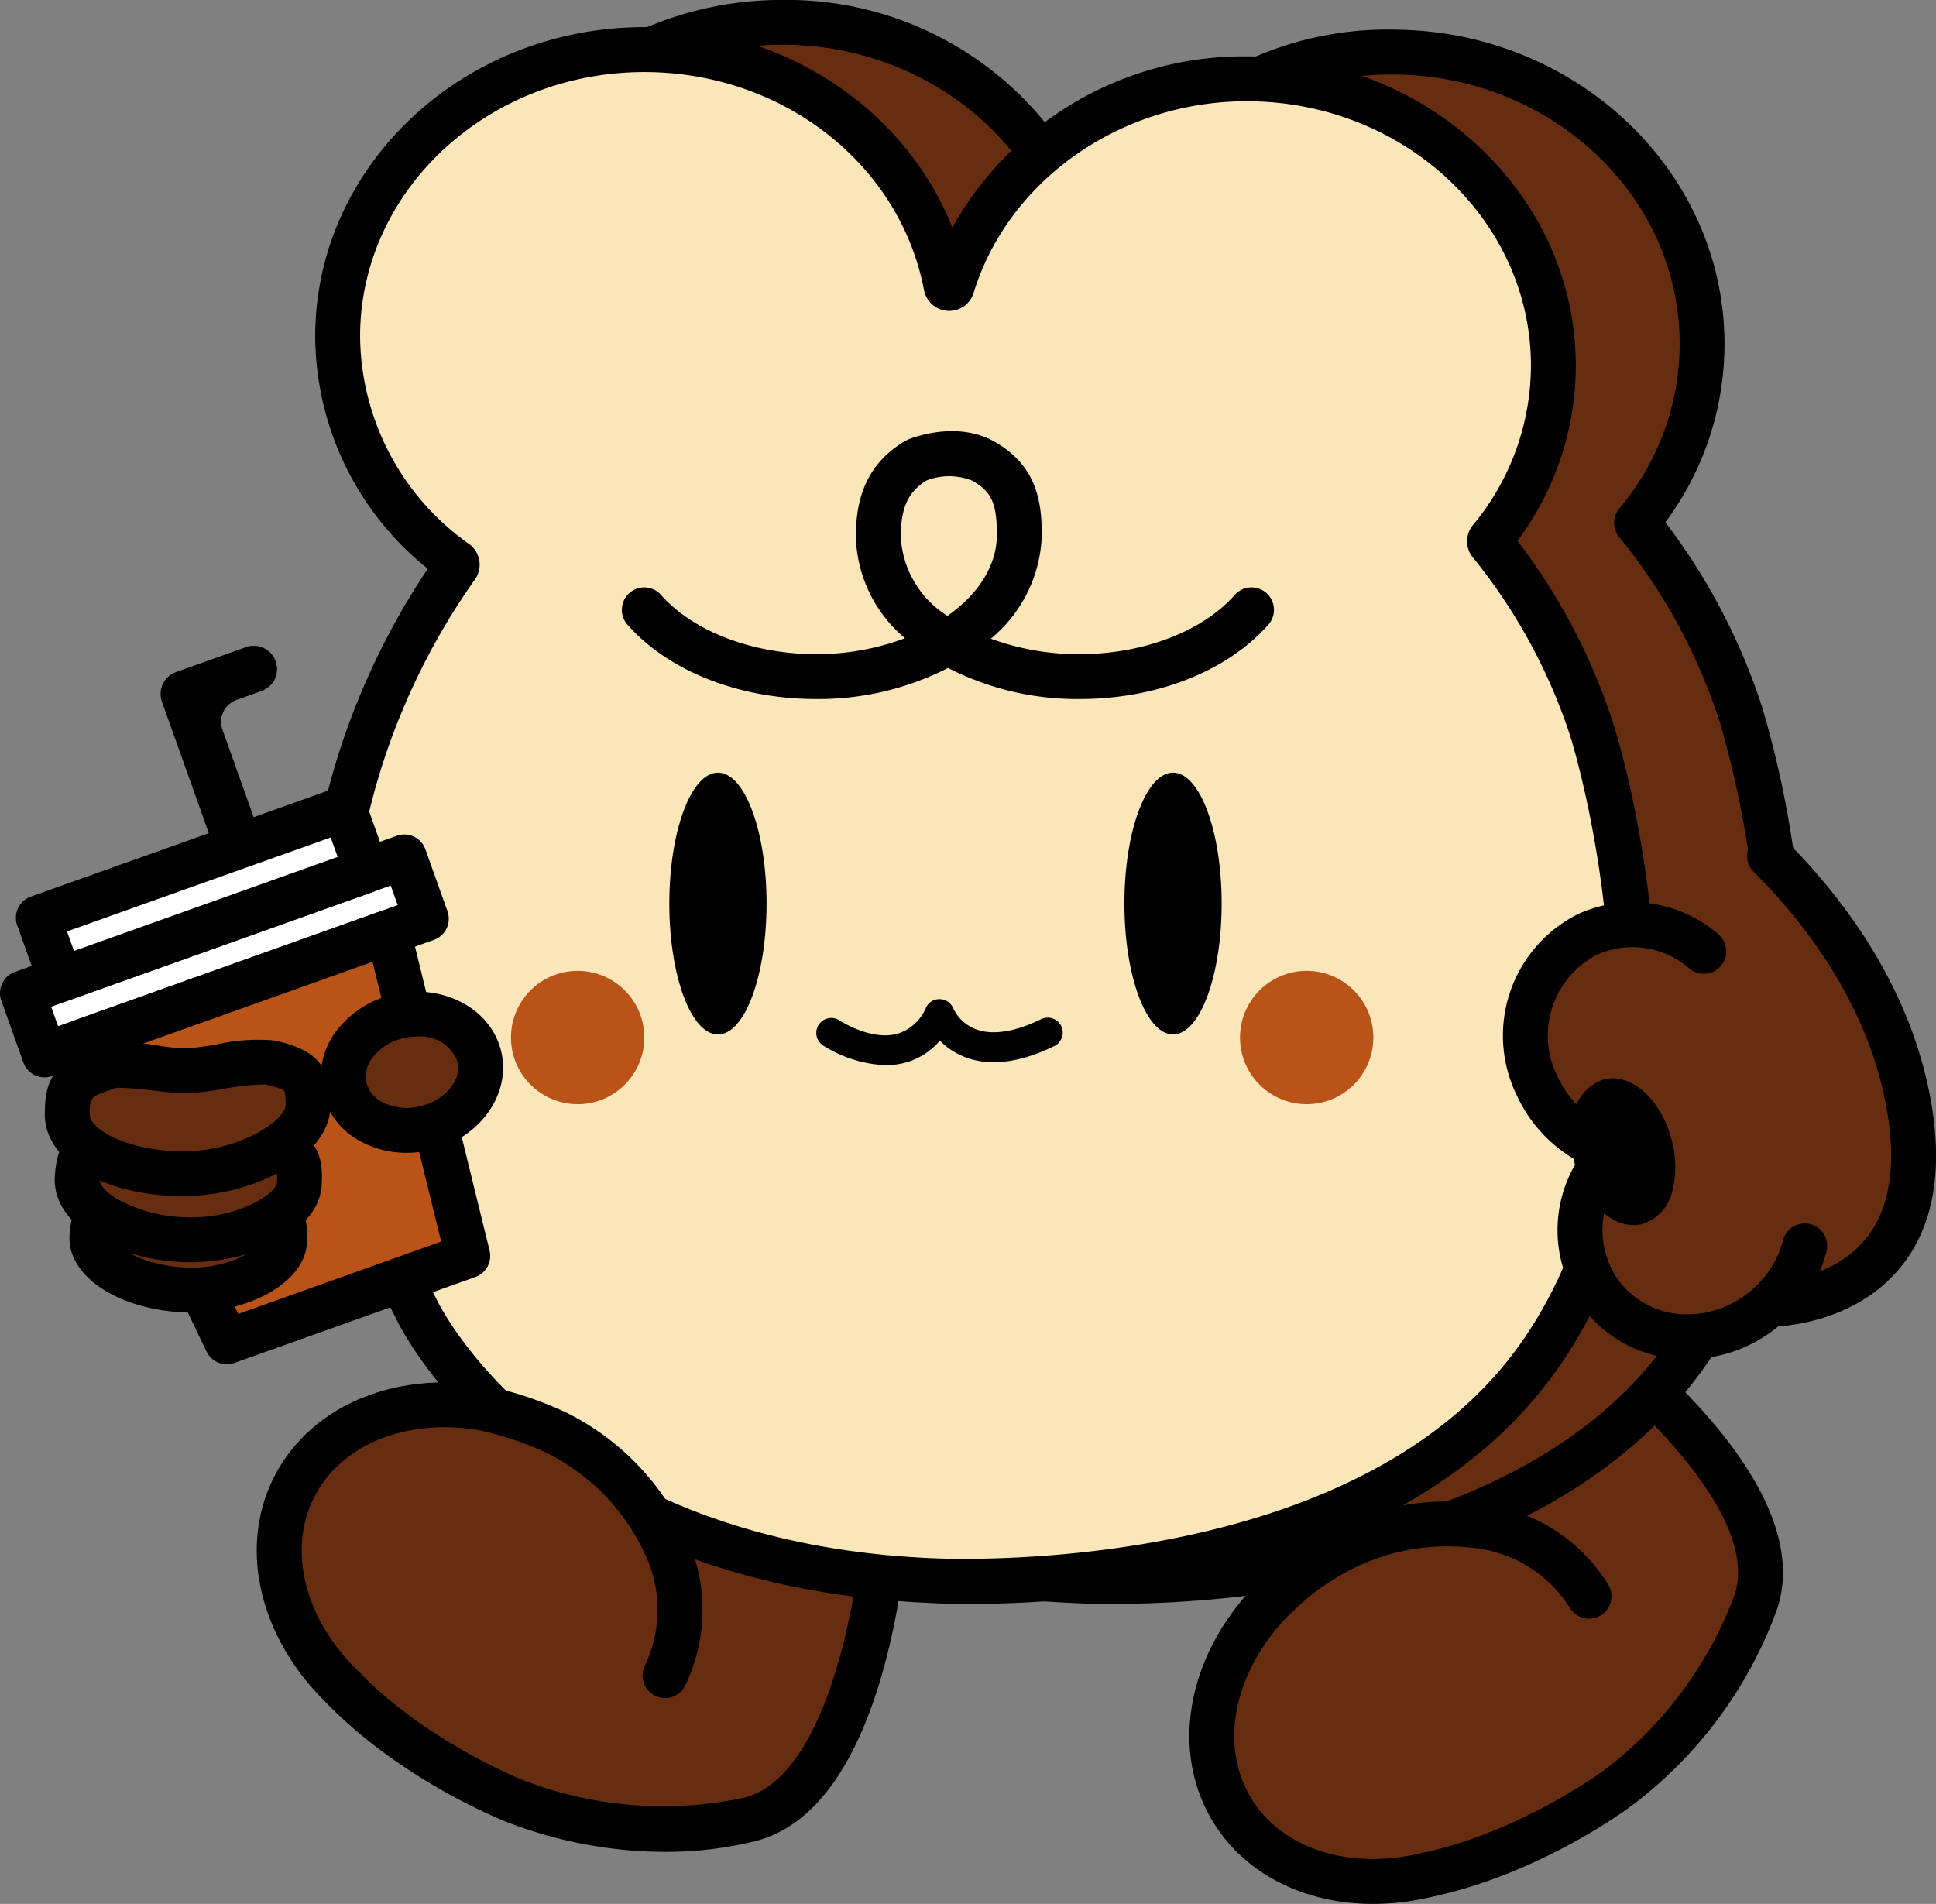 <svg xmlns="http://www.w3.org/2000/svg" width="129.399" height="127.269" viewBox="0 0 129.399 127.269">
  <rect x="0" y="0" width="129.399" height="127.269" fill="#808080" stroke="none"/>
  <g id="그룹_5325" data-name="그룹 5325" transform="translate(1230.487 -658.282)">
    <g id="그룹_5284" data-name="그룹 5284">
      <g id="그룹_5282" data-name="그룹 5282">
        <path id="패스_5694" data-name="패스 5694" d="M-1209.392,768.987c4.88,6.451,13.433,9.736,13.433,9.736a27.313,27.313,0,0,0,15.562,1.188c8.063-2,9.125-20.25,9.125-20.25l-26.127-7.092" fill="#662d11"/>
        <path id="패스_5695" data-name="패스 5695" d="M-1186,782.073a29.391,29.391,0,0,1-10.544-1.969c-.316-.122-8.961-3.5-14.042-10.211l2.393-1.811c4.554,6.021,12.693,9.209,12.775,9.24a26.013,26.013,0,0,0,14.663,1.132c5.292-1.312,7.386-12.256,7.9-17.672l-24.929-6.766.786-2.9,27.3,7.41-.071,1.216c-.115,1.982-1.383,19.417-10.261,21.619A24.787,24.787,0,0,1-1186,782.073Z"/>
      </g>
      <g id="그룹_5283" data-name="그룹 5283">
        <path id="패스_5696" data-name="패스 5696" d="M-1207.3,771.338c-4.152-3.818-5.743-9.288-3.528-13.646,2.258-4.445,7.786-6.374,13.434-5.125" fill="#662d11"/>
        <path id="패스_5697" data-name="패스 5697" d="M-1208.32,772.442c-4.765-4.383-6.312-10.584-3.85-15.429,2.527-4.973,8.6-7.343,15.1-5.91l-.648,2.929c-5.147-1.139-9.876.607-11.773,4.34-1.846,3.633-.558,8.4,3.206,11.861Z"/>
      </g>
    </g>
    <g id="그룹_5287" data-name="그룹 5287">
      <g id="그룹_5285" data-name="그룹 5285">
        <path id="패스_5698" data-name="패스 5698" d="M-1137.871,784.021c8.061-.671,15.412-6.14,15.412-6.14a27.324,27.324,0,0,0,9.329-12.514c2.623-7.881-12.228-18.542-12.228-18.542l-19.968,18.28" fill="#662d11"/>
        <path id="패스_5699" data-name="패스 5699" d="M-1137.746,785.517l-.249-2.991c7.522-.627,14.571-5.8,14.641-5.849a26.026,26.026,0,0,0,8.8-11.783c1.725-5.183-6.4-12.8-10.706-16.124l-19.053,17.442-2.026-2.213,20.866-19.1.989.71c1.613,1.158,15.665,11.555,12.777,20.235a28.632,28.632,0,0,1-9.9,13.274C-1121.878,779.318-1129.355,784.816-1137.746,785.517Z"/>
      </g>
      <g id="그룹_5286" data-name="그룹 5286">
        <path id="패스_5700" data-name="패스 5700" d="M-1134.767,783.515c-5.447,1.465-10.92-.117-13.417-4.319-2.547-4.286-1.22-9.988,2.857-14.092" fill="#662d11"/>
        <path id="패스_5701" data-name="패스 5701" d="M-1138.725,785.551c-4.581,0-8.625-2.016-10.748-5.588-2.85-4.8-1.612-11.192,3.082-15.916l2.128,2.115c-3.714,3.737-4.771,8.668-2.631,12.268,2.082,3.505,6.8,4.965,11.737,3.636l.779,2.9A16.752,16.752,0,0,1-1138.725,785.551Z"/>
      </g>
    </g>
    <g id="그룹_5288" data-name="그룹 5288">
      <path id="패스_5702" data-name="패스 5702" d="M-1112,716.1a66.235,66.235,0,0,0-2.117-10.009,39.208,39.208,0,0,0-6.987-12.855,18.685,18.685,0,0,0,4.38-11.962c0-10.773-9.283-19.506-20.735-19.506-9.815,0-18.017,6.422-20.167,15.038-1.3-9.6-9.994-17.022-20.549-17.022a21.746,21.746,0,0,0-8.761,1.821,19.474,19.474,0,0,0-11.975,17.685,19.087,19.087,0,0,0,8.167,15.489c-5.22,7.282-15.334,26.158-2.773,50.834,0,0,8.284,17.132,34.558,18.319,0,0,28.9,1.866,41.03-14.927q.5-.687.949-1.4" fill="#662d11"/>
      <path id="패스_5703" data-name="패스 5703" d="M-1156.142,765.5c-1.655,0-2.7-.062-2.915-.075-26.829-1.213-35.457-18.431-35.812-19.163-12.322-24.206-3.311-43.115,2.079-51.169a20.353,20.353,0,0,1-7.622-15.808,21.043,21.043,0,0,1,12.872-19.058,23.147,23.147,0,0,1,9.364-1.948,22.267,22.267,0,0,1,20.809,13.64,22.279,22.279,0,0,1,19.907-11.656c12.261,0,22.235,9.423,22.235,21.006a19.966,19.966,0,0,1-3.952,11.928,41.311,41.311,0,0,1,6.5,12.459,67.575,67.575,0,0,1,2.165,10.233l-2.971.412a65.706,65.706,0,0,0-2.061-9.76,37.963,37.963,0,0,0-6.685-12.319,1.5,1.5,0,0,1-.029-1.947,17.106,17.106,0,0,0,4.036-11.006c0-9.928-8.629-18.006-19.235-18.006-8.975,0-16.67,5.716-18.712,13.9a1.508,1.508,0,0,1-1.538,1.135,1.5,1.5,0,0,1-1.4-1.3c-1.214-8.964-9.409-15.724-19.062-15.724a20.165,20.165,0,0,0-8.158,1.7,18.045,18.045,0,0,0-11.078,16.311,17.514,17.514,0,0,0,7.543,14.272,1.5,1.5,0,0,1,.343,2.091c-4.877,6.8-14.9,25.226-2.655,49.28.338.691,8.3,16.372,33.288,17.5.31.016,28.247,1.608,39.747-14.309q.472-.652.9-1.325l2.529,1.615q-.477.746-1,1.469C-1127.01,764.132-1148.327,765.5-1156.142,765.5Z"/>
    </g>
    <g id="그룹_5289" data-name="그룹 5289">
      <path id="패스_5704" data-name="패스 5704" d="M-1124.086,707.1a38.588,38.588,0,0,0-6.793-12.5.2.2,0,0,1,0-.266,18.272,18.272,0,0,0,4.219-11.619c0-10.585-9.178-19.167-20.5-19.167-9.348,0-17.216,5.857-19.681,13.855a.21.21,0,0,1-.411-.022c-1.711-8.969-10.077-15.782-20.162-15.782-11.322,0-20.5,8.581-20.5,19.167a18.7,18.7,0,0,0,7.906,15.1.2.2,0,0,1,.051.284c-5.193,7.271-14.95,25.722-2.625,49.785,0,0,8.191,16.834,34.166,18,0,0,28.569,1.834,40.565-14.666S-1124.086,707.1-1124.086,707.1Z" fill="#fbe6ba"/>
      <path id="패스_5705" data-name="패스 5705" d="M-1165.634,765.5c-1.636,0-2.672-.06-2.882-.073-26.532-1.193-35.068-18.121-35.418-18.841-12.2-23.826-3.219-42.461,2.04-50.285a20.006,20.006,0,0,1-7.524-15.538c0-11.4,9.87-20.667,22-20.667,9.307,0,17.425,5.453,20.584,13.4a22.3,22.3,0,0,1,19.67-11.446c12.131,0,22,9.27,22,20.666a19.59,19.59,0,0,1-3.9,11.72,40.553,40.553,0,0,1,6.409,12.219c.4,1.257,8.266,26.637-3.989,43.493C-1136.826,764.154-1157.906,765.5-1165.634,765.5Zm-21.784-102.4c-10.476,0-19,7.925-19,17.667a17.149,17.149,0,0,0,7.291,13.885,1.713,1.713,0,0,1,.384,2.371c-4.762,6.669-14.545,24.724-2.508,48.227.335.679,8.2,16.075,32.9,17.186.307.014,27.92,1.58,39.284-14.051,11.417-15.7,3.634-40.578,3.555-40.827l-.008-.026a37.344,37.344,0,0,0-6.488-11.946,1.7,1.7,0,0,1-.034-2.2,16.713,16.713,0,0,0,3.88-10.669c0-9.741-8.523-17.666-19-17.666-8.422,0-15.926,5.262-18.247,12.8a1.7,1.7,0,0,1-1.731,1.211,1.714,1.714,0,0,1-1.588-1.393C-1170.34,669.223-1178.2,663.1-1187.418,663.1Zm-13.764,32.176,0,.007Zm71.43-1.666.007.009Z"/>
    </g>
    <g id="그룹_5290" data-name="그룹 5290">
      <path id="패스_5706" data-name="패스 5706" d="M-1158.321,705.01a18.938,18.938,0,0,1-8.8-2.076,19.042,19.042,0,0,1-8.818,2.076c-5.145,0-9.858-1.858-12.609-4.969a1.5,1.5,0,0,1,.13-2.117,1.5,1.5,0,0,1,2.118.131c2.157,2.439,6.127,3.955,10.361,3.955a16.693,16.693,0,0,0,5.94-1.068,9.143,9.143,0,0,1-3.282-6.76c0-1.936.344-4.708,3.314-6.433l.186-.092c.328-.133,3.281-1.269,5.775.155,2.769,1.579,3.151,3.922,3.151,6.22a9.33,9.33,0,0,1-3.407,6.943,16.976,16.976,0,0,0,5.94,1.035c4.234,0,8.2-1.516,10.361-3.955a1.5,1.5,0,0,1,2.118-.131,1.5,1.5,0,0,1,.129,2.117C-1148.463,703.152-1153.176,705.01-1158.321,705.01Zm-10.237-14.608c-1.237.757-1.722,1.829-1.722,3.78a6.634,6.634,0,0,0,3.122,5.268c2.038-1.434,3.3-3.349,3.3-5.418,0-2.1-.352-2.882-1.637-3.615A4.151,4.151,0,0,0-1168.558,690.4Z"/>
    </g>
    <g id="그룹_5291" data-name="그룹 5291">
      <ellipse id="타원_307" data-name="타원 307" cx="3.25" cy="8.75" rx="3.25" ry="8.75" transform="translate(-1185.751 709.931)"/>
    </g>
    <g id="그룹_5292" data-name="그룹 5292">
      <ellipse id="타원_308" data-name="타원 308" cx="3.25" cy="8.75" rx="3.25" ry="8.75" transform="translate(-1155.334 709.931)"/>
    </g>
    <g id="그룹_5293" data-name="그룹 5293">
      <path id="패스_5707" data-name="패스 5707" d="M-1171.3,729.487a8.442,8.442,0,0,1-4.184-1.326,1,1,0,0,1-.274-1.388,1,1,0,0,1,1.385-.275c.037.023,2.092,1.365,3.854.893a3.071,3.071,0,0,0,1.933-1.767.975.975,0,0,1,.943-.55,1,1,0,0,1,.884.64,2.728,2.728,0,0,0,1.5,1.371c1.1.418,2.608.182,4.364-.675a1,1,0,0,1,1.338.46,1,1,0,0,1-.46,1.337c-2.325,1.135-4.345,1.38-6.006.728a4.719,4.719,0,0,1-1.644-1.092,4.6,4.6,0,0,1-2.349,1.484A5.029,5.029,0,0,1-1171.3,729.487Z"/>
    </g>
    <g id="그룹_5294" data-name="그룹 5294">
      <circle id="타원_309" data-name="타원 309" cx="4.456" cy="4.456" r="4.456" transform="translate(-1196.334 723.181)" fill="#b95318"/>
    </g>
    <g id="그룹_5295" data-name="그룹 5295">
      <circle id="타원_310" data-name="타원 310" cx="4.456" cy="4.456" r="4.456" transform="translate(-1147.607 723.181)" fill="#b95318"/>
    </g>
    <g id="그룹_5296" data-name="그룹 5296">
      <rect id="사각형_1062" data-name="사각형 1062" width="27.097" height="4.387" transform="matrix(0.942, -0.336, 0.336, 0.942, -1228.987, 724.671)" fill="#fff"/>
      <path id="패스_5708" data-name="패스 5708" d="M-1227.514,730.3a1.5,1.5,0,0,1-1.413-1l-1.473-4.131a1.5,1.5,0,0,1,.909-1.917l25.523-9.1a1.5,1.5,0,0,1,1.916.909l1.474,4.132a1.5,1.5,0,0,1-.057,1.147,1.5,1.5,0,0,1-.852.77l-25.523,9.1A1.5,1.5,0,0,1-1227.514,730.3Zm.444-4.722.465,1.3,22.7-8.094-.467-1.306Z"/>
    </g>
    <g id="그룹_5297" data-name="그룹 5297">
      <rect id="사각형_1063" data-name="사각형 1063" width="21.711" height="4.387" transform="matrix(0.942, -0.336, 0.336, 0.942, -1227.924, 719.635)" fill="#fff"/>
      <path id="패스_5709" data-name="패스 5709" d="M-1226.45,725.267a1.5,1.5,0,0,1-1.413-1l-1.474-4.132a1.5,1.5,0,0,1,.058-1.147,1.5,1.5,0,0,1,.851-.77l20.45-7.292a1.515,1.515,0,0,1,1.147.057,1.5,1.5,0,0,1,.77.852l1.473,4.132a1.5,1.5,0,0,1-.909,1.917l-20.449,7.292A1.509,1.509,0,0,1-1226.45,725.267Zm.443-4.723.466,1.306,17.623-6.285-.465-1.3Z"/>
    </g>
    <g id="그룹_5300" data-name="그룹 5300">
      <g id="그룹_5298" data-name="그룹 5298">
        <path id="패스_5710" data-name="패스 5710" d="M-1199.221,742.235l-16.109,5.745-9.647-20.081,20.449-7.293Z" fill="#b95318"/>
      </g>
      <g id="그룹_5299" data-name="그룹 5299">
        <path id="패스_5711" data-name="패스 5711" d="M-1215.33,749.48a1.5,1.5,0,0,1-1.352-.85l-9.647-20.082a1.5,1.5,0,0,1-.035-1.22,1.5,1.5,0,0,1,.883-.843l20.45-7.292a1.509,1.509,0,0,1,1.214.093,1.5,1.5,0,0,1,.747.963l5.306,21.629a1.5,1.5,0,0,1-.953,1.77l-16.109,5.746A1.524,1.524,0,0,1-1215.33,749.48Zm-7.573-20.729,8.341,17.363,13.561-4.837-4.588-18.7Z"/>
      </g>
    </g>
    <g id="그룹_5301" data-name="그룹 5301">
      <path id="패스_5712" data-name="패스 5712" d="M-1212.062,702.483a1.553,1.553,0,0,0-1.986-.942l-3.138,1.119-1.534.547a1.555,1.555,0,0,0-.943,1.986l.523,1.465,2.592,7.27a1.556,1.556,0,0,0,1.987.942l.07-.025a1.556,1.556,0,0,0,.942-1.987l-2.071-5.8a1.556,1.556,0,0,1,.943-1.987l1.673-.6a1.553,1.553,0,0,0,.942-1.986Z"/>
    </g>
    <g id="그룹_5302" data-name="그룹 5302">
      <ellipse id="타원_311" data-name="타원 311" cx="4.625" cy="3.844" rx="4.625" ry="3.844" transform="translate(-1208.298 727.203) rotate(-12.467)" fill="#662d11"/>
      <path id="패스_5713" data-name="패스 5713" d="M-1203.319,735.343a6.38,6.38,0,0,1-2.927-.692,5,5,0,0,1-2.687-3.372,5,5,0,0,1,1.015-4.188,6.61,6.61,0,0,1,3.812-2.351c3.3-.731,6.5,1.018,7.134,3.9h0c.636,2.877-1.529,5.811-4.826,6.541A7.117,7.117,0,0,1-1203.319,735.343Zm.714-7.767a3.926,3.926,0,0,0-.853.094,3.6,3.6,0,0,0-2.09,1.26,2.054,2.054,0,0,0-.456,1.7,2.055,2.055,0,0,0,1.132,1.352,3.591,3.591,0,0,0,2.425.262c1.654-.365,2.82-1.723,2.546-2.963h0A2.6,2.6,0,0,0-1202.6,727.576Z"/>
    </g>
    <g id="그룹_5303" data-name="그룹 5303">
      <path id="패스_5714" data-name="패스 5714" d="M-1211.476,741.3c-.117,1.743-3.486,3.429-6.9,3.2s-6.086-1.829-5.969-3.573c.089-1.328.238-1.839,2.423-2.4.7-.181,3.193.448,4.006.5.98.066,3.716-.381,4.535-.152C-1211.423,739.426-1211.392,740.058-1211.476,741.3Z" fill="#662d11"/>
      <path id="패스_5715" data-name="패스 5715" d="M-1217.772,746.021c-.236,0-.471-.007-.7-.023-4.378-.3-7.544-2.519-7.366-5.171.149-2.215.978-3.092,3.545-3.753a8.714,8.714,0,0,1,3.305.265c.456.084.973.179,1.176.192a15.436,15.436,0,0,0,1.635-.1,10.167,10.167,0,0,1,3.205,0c2.667.749,3.124,2.074,3,3.969h0C-1210.165,744.167-1214.1,746.021-1217.772,746.021Zm-3.785-6.029c-.028,0-.052,0-.074,0a3.172,3.172,0,0,0-1.169.443c-.013.06-.04.459-.049.59-.029.427,1.5,1.769,4.574,1.976,2.986.22,5.2-1.256,5.3-1.808.008-.123.027-.406.018-.561a3.508,3.508,0,0,0-.832-.315,16.747,16.747,0,0,0-2.137.1,14.972,14.972,0,0,1-2.095.1,15.305,15.305,0,0,1-1.516-.234A17.468,17.468,0,0,0-1221.557,739.992Z"/>
    </g>
    <g id="그룹_5304" data-name="그룹 5304">
      <path id="패스_5716" data-name="패스 5716" d="M-1210.493,737.445c-.135,2.01-4.019,3.954-7.956,3.689s-7.018-2.109-6.882-4.119c.1-1.531.274-2.12,2.793-2.769.812-.209,3.682.516,4.619.579,1.131.076,4.285-.44,5.23-.175C-1210.432,735.283-1210.4,736.012-1210.493,737.445Z" fill="#662d11"/>
      <path id="패스_5717" data-name="패스 5717" d="M-1217.744,742.658c-.27,0-.539-.009-.8-.026a12.889,12.889,0,0,1-5.638-1.615c-1.808-1.082-2.746-2.539-2.641-4.1.165-2.457,1.043-3.382,3.916-4.122a10.061,10.061,0,0,1,3.713.311c.532.1,1.134.208,1.382.225.351.022,1.182-.049,1.913-.111a11.719,11.719,0,0,1,3.62-.013c2.939.825,3.431,2.216,3.288,4.34h0C-1209.2,740.608-1213.623,742.658-1217.744,742.658Zm-4.375-6.952a1.043,1.043,0,0,0-.1.005c-1.309.341-1.487.573-1.494.583a2.886,2.886,0,0,0-.117.822c-.019.294.34.819,1.189,1.326a9.982,9.982,0,0,0,4.3,1.2c3.5.235,6.306-1.508,6.359-2.294h0a3.9,3.9,0,0,0,0-.816,4.975,4.975,0,0,0-1.108-.434,16.93,16.93,0,0,0-2.552.113,18.218,18.218,0,0,1-2.371.115c-.42-.029-1.024-.139-1.723-.268A20.248,20.248,0,0,0-1222.119,735.706Z"/>
    </g>
    <g id="그룹_5305" data-name="그룹 5305">
      <path id="패스_5718" data-name="패스 5718" d="M-1209.9,732.164c0,2.186-4.064,4.574-8.344,4.574s-7.751-1.772-7.751-3.958c0-1.666.143-2.316,2.822-3.2.864-.286,4.024.29,5.043.29,1.23,0,4.606-.789,5.649-.571C-1209.989,729.82-1209.9,730.606-1209.9,732.164Z" fill="#662d11"/>
      <path id="패스_5719" data-name="패스 5719" d="M-1218.241,738.238c-5.274,0-9.251-2.346-9.251-5.459,0-2.317.556-3.535,3.852-4.624a10.788,10.788,0,0,1,3.986.071c.615.07,1.251.143,1.527.143a20.158,20.158,0,0,0,2.085-.261,12.554,12.554,0,0,1,3.872-.277c3.171.663,3.773,2.034,3.773,4.333C-1208.4,735.641-1213.594,738.238-1218.241,738.238Zm-4.191-7.242a1.707,1.707,0,0,0-.314.021c-1.746.579-1.746.579-1.746,1.762,0,.979,2.493,2.459,6.251,2.459,3.954,0,6.844-2.157,6.844-3.074a3.845,3.845,0,0,0-.07-.939c0-.005-.2-.224-1.318-.458a18.552,18.552,0,0,0-2.8.306,19.379,19.379,0,0,1-2.542.3c-.448,0-1.107-.076-1.87-.164C-1220.669,731.128-1221.817,731-1222.432,731Z"/>
    </g>
    <g id="그룹_5306" data-name="그룹 5306">
      <path id="패스_5720" data-name="패스 5720" d="M-1197.4,752.567a17.022,17.022,0,0,1,4.031,1.451c6.847,3.479,10.129,10.765,7.33,16.274l-16.916-10.319Z" fill="#662d11"/>
    </g>
    <g id="그룹_5307" data-name="그룹 5307">
      <path id="패스_5721" data-name="패스 5721" d="M-1198.11,752.426a23.058,23.058,0,0,1,4.743,1.592c6.847,3.479,10.129,10.765,7.33,16.274" fill="#662d11"/>
      <path id="패스_5722" data-name="패스 5722" d="M-1186.038,771.792a1.484,1.484,0,0,1-.678-.163,1.5,1.5,0,0,1-.659-2.017,8.679,8.679,0,0,0-.077-7.6,14.185,14.185,0,0,0-6.594-6.655,21.711,21.711,0,0,0-4.387-1.463,1.5,1.5,0,0,1-1.142-1.788,1.5,1.5,0,0,1,1.787-1.142,24.269,24.269,0,0,1,5.1,1.72,17.174,17.174,0,0,1,7.97,8.1,11.619,11.619,0,0,1,.017,10.194A1.5,1.5,0,0,1-1186.038,771.792Z"/>
    </g>
    <g id="그룹_5308" data-name="그룹 5308">
      <path id="패스_5723" data-name="패스 5723" d="M-1145.327,765.1a17.039,17.039,0,0,1,3.382-2.63c6.6-3.923,14.514-2.8,17.67,2.513" fill="#662d11"/>
    </g>
    <g id="그룹_5309" data-name="그룹 5309">
      <path id="패스_5724" data-name="패스 5724" d="M-1145.327,766.6a1.494,1.494,0,0,1-1.057-.435,1.5,1.5,0,0,1-.008-2.121,18.415,18.415,0,0,1,3.682-2.863,17.2,17.2,0,0,1,11.1-2.4,11.62,11.62,0,0,1,8.622,5.439,1.5,1.5,0,0,1-.523,2.055,1.5,1.5,0,0,1-2.056-.522,8.678,8.678,0,0,0-6.464-4,14.167,14.167,0,0,0-9.15,2.011,15.464,15.464,0,0,0-3.085,2.4A1.493,1.493,0,0,1-1145.327,766.6Z"/>
    </g>
    <g id="그룹_5316" data-name="그룹 5316">
      <g id="그룹_5310" data-name="그룹 5310">
        <path id="패스_5725" data-name="패스 5725" d="M-1109.862,741.566a7.965,7.965,0,0,1-1.744,3.284" fill="#662d11"/>
      </g>
      <g id="그룹_5315" data-name="그룹 5315">
        <g id="그룹_5311" data-name="그룹 5311">
          <path id="패스_5726" data-name="패스 5726" d="M-1117.4,747.633a7.186,7.186,0,0,1-6.016-2.74,7.307,7.307,0,0,1-.6-7.839l-.086-2.353a8.051,8.051,0,0,1-3.631-3.784,7.573,7.573,0,0,1,3.335-10.167,7.307,7.307,0,0,1,7.78,1.127l4.4-6.376c3.7,3.69,8,9.349,9.3,16.592,2.417,13.494-9.3,13.379-9.3,13.379" fill="#662d11"/>
        </g>
        <g id="그룹_5312" data-name="그룹 5312">
          <path id="패스_5727" data-name="패스 5727" d="M-1112.216,745.473q-.261.24-.548.461a8.073,8.073,0,0,1-4.633,1.7" fill="#662d11"/>
        </g>
        <g id="그룹_5313" data-name="그룹 5313">
          <path id="패스_5728" data-name="패스 5728" d="M-1112.076,745.34c-.046.045-.093.089-.14.133" fill="#662d11"/>
        </g>
        <g id="그룹_5314" data-name="그룹 5314">
          <path id="패스_5729" data-name="패스 5729" d="M-1111.606,744.85c-.149.168-.305.332-.47.49" fill="#662d11"/>
        </g>
      </g>
    </g>
    <g id="그룹_5323" data-name="그룹 5323">
      <g id="그룹_5317" data-name="그룹 5317">
        <path id="패스_5730" data-name="패스 5730" d="M-1111.607,746.35a1.493,1.493,0,0,1-.99-.374,1.5,1.5,0,0,1-.135-2.118,6.5,6.5,0,0,0,1.417-2.664,1.5,1.5,0,0,1,1.826-1.081,1.5,1.5,0,0,1,1.081,1.825,9.52,9.52,0,0,1-2.072,3.9A1.5,1.5,0,0,1-1111.607,746.35Z"/>
      </g>
      <g id="그룹_5322" data-name="그룹 5322">
        <g id="그룹_5318" data-name="그룹 5318">
          <path id="패스_5731" data-name="패스 5731" d="M-1124.095,736.2a1.492,1.492,0,0,1-.679-.163,9.611,9.611,0,0,1-4.31-4.485,9.083,9.083,0,0,1,4.058-12.161,8.752,8.752,0,0,1,9.376,1.332,1.5,1.5,0,0,1,.193,2.113,1.5,1.5,0,0,1-2.112.193,5.783,5.783,0,0,0-6.184-.922,6.083,6.083,0,0,0-2.614,8.172,6.6,6.6,0,0,0,2.953,3.084,1.5,1.5,0,0,1,.657,2.018A1.5,1.5,0,0,1-1124.095,736.2Z"/>
        </g>
        <g id="그룹_5319" data-name="그룹 5319">
          <path id="패스_5732" data-name="패스 5732" d="M-1117.7,749.139a8.6,8.6,0,0,1-6.9-3.329,8.749,8.749,0,0,1-.741-9.441,1.5,1.5,0,0,1,2.019-.648,1.5,1.5,0,0,1,.649,2.019,5.779,5.779,0,0,0,.447,6.236,5.68,5.68,0,0,0,4.772,2.158,1.489,1.489,0,0,1,1.556,1.442,1.5,1.5,0,0,1-1.442,1.556C-1117.461,749.137-1117.581,749.139-1117.7,749.139Z"/>
        </g>
        <g id="그룹_5320" data-name="그룹 5320">
          <path id="패스_5733" data-name="패스 5733" d="M-1117.4,749.133a1.5,1.5,0,0,1-1.5-1.444,1.5,1.5,0,0,1,1.442-1.555,6.549,6.549,0,0,0,3.774-1.387,6.874,6.874,0,0,0,.948-.889,1.5,1.5,0,0,1,2.118-.134,1.5,1.5,0,0,1,.133,2.117,9.854,9.854,0,0,1-1.365,1.28,9.542,9.542,0,0,1-5.494,2.011Z"/>
        </g>
        <g id="그룹_5321" data-name="그룹 5321">
          <path id="패스_5734" data-name="패스 5734" d="M-1112.206,746.973h-.025a1.5,1.5,0,0,1-1.485-1.515,1.5,1.5,0,0,1,1.5-1.485h.01c.066,0,4.04-.033,6.359-2.8,1.658-1.977,2.148-4.945,1.454-8.819-1.252-6.989-5.52-12.446-8.88-15.794a1.5,1.5,0,0,1,0-2.121,1.5,1.5,0,0,1,2.121,0c3.666,3.652,8.327,9.633,9.716,17.39.861,4.809.144,8.611-2.131,11.3C-1106.746,746.886-1111.758,746.973-1112.206,746.973Z"/>
        </g>
      </g>
    </g>
    <g id="그룹_5324" data-name="그룹 5324">
      <ellipse id="타원_312" data-name="타원 312" cx="2.333" cy="4" rx="2.333" ry="4" transform="translate(-1125.31 732.032) rotate(-15.347)"/>
      <path id="패스_5735" data-name="패스 5735" d="M-1121.3,740.178c-1.618,0-3.255-1.631-3.911-4.025a6.692,6.692,0,0,1-.092-3.429,2.994,2.994,0,0,1,1.983-2.275c1.8-.494,3.8,1.237,4.537,3.941a6.705,6.705,0,0,1,.092,3.429,3,3,0,0,1-1.983,2.275A2.388,2.388,0,0,1-1121.3,740.178Zm-1.384-7.814a.37.37,0,0,0-.107.015c-.233.063-.455.392-.58.858a4.777,4.777,0,0,0,.088,2.387c.477,1.738,1.569,2.689,2.08,2.54.233-.063.455-.393.579-.858a4.765,4.765,0,0,0-.087-2.387h0C-1121.161,733.294-1122.143,732.364-1122.688,732.364Z"/>
    </g>
  </g>
</svg>
